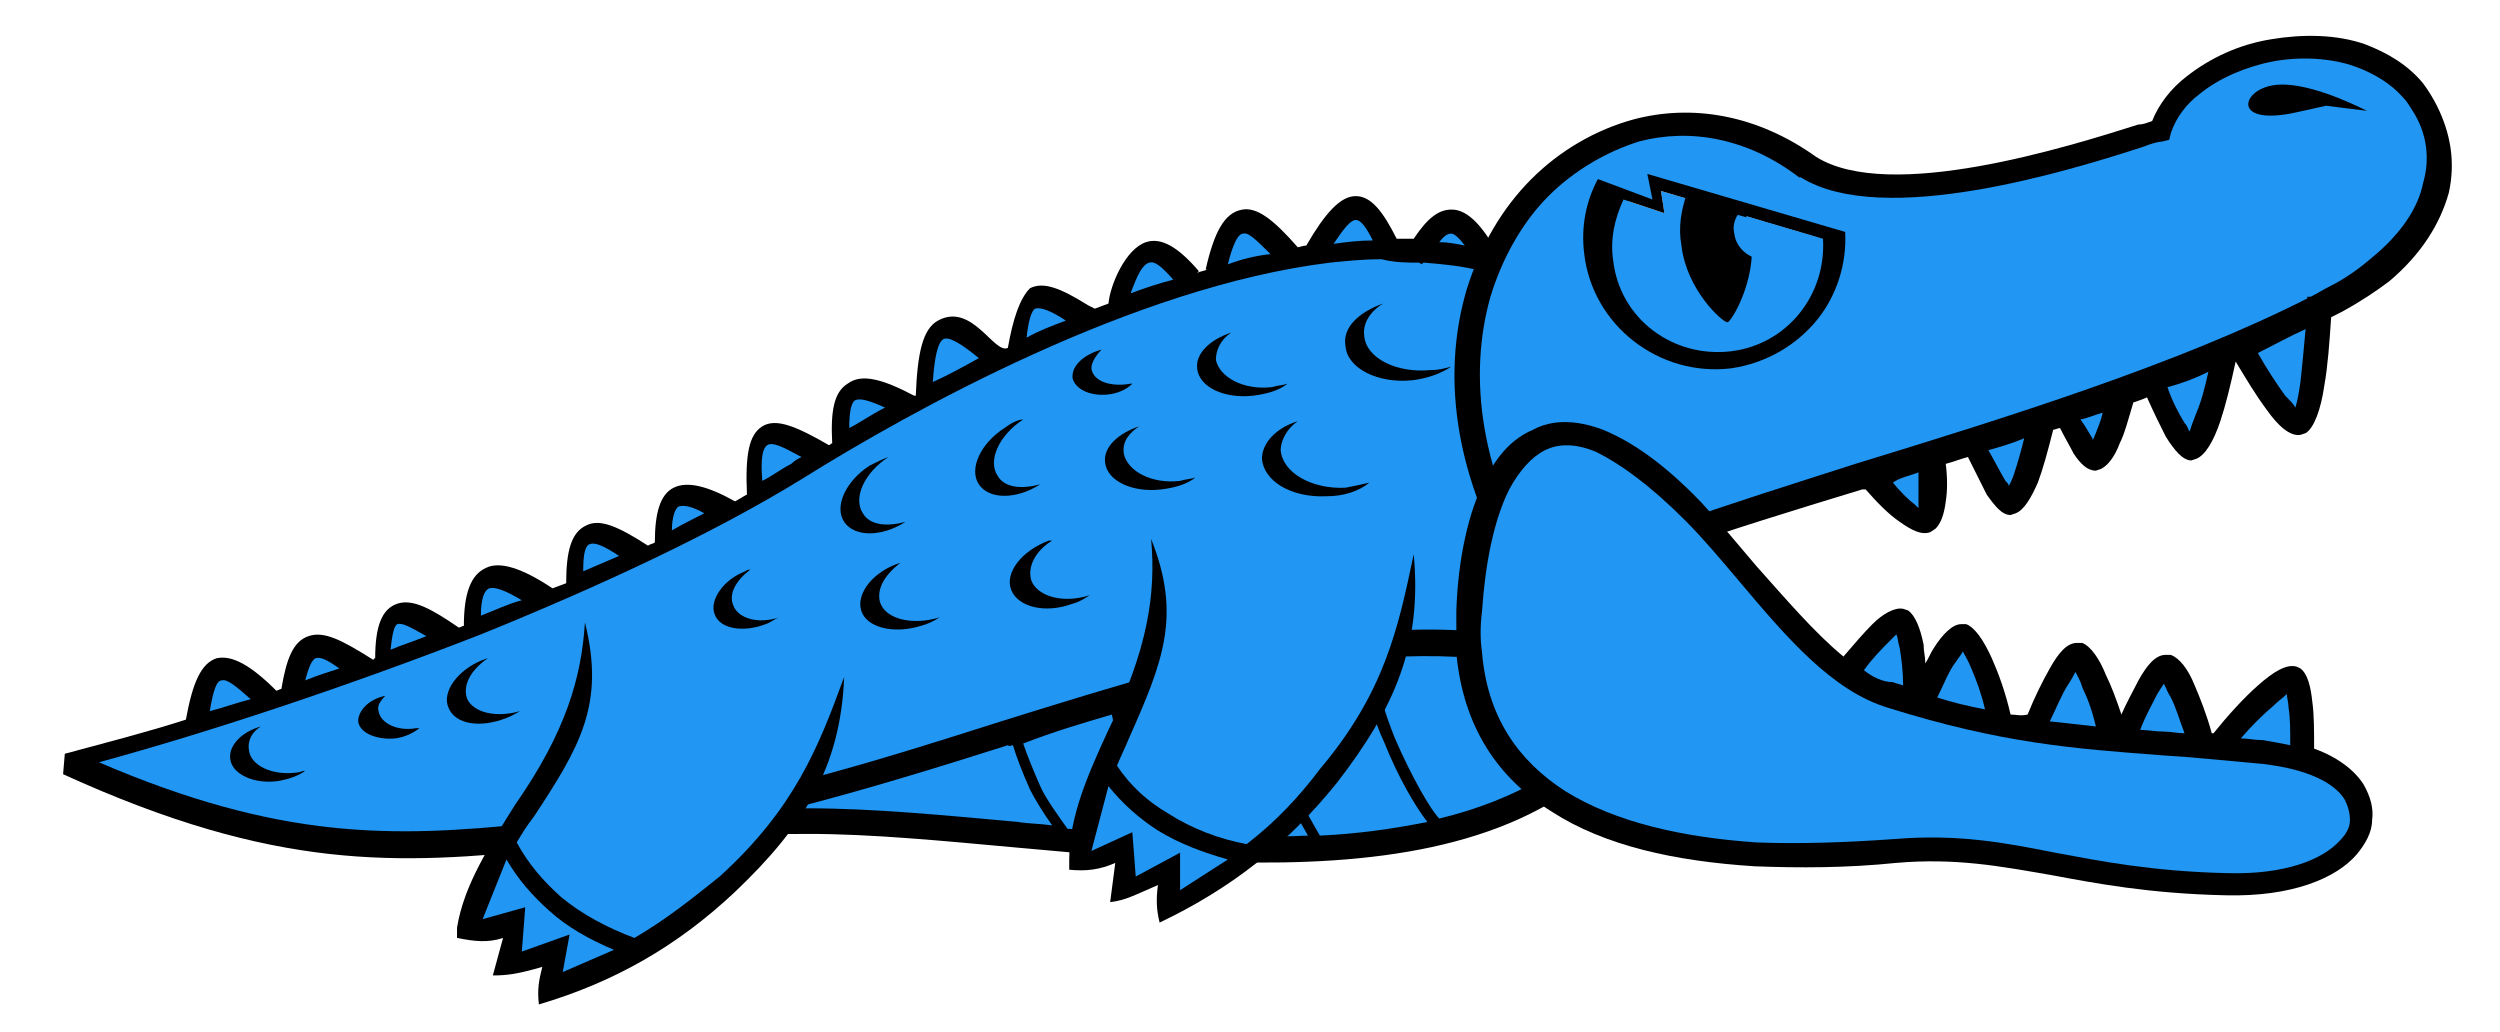 <?xml version="1.0" encoding="utf-8"?>
<!-- Generator: Adobe Illustrator 18.1.1, SVG Export Plug-In . SVG Version: 6.00 Build 0)  -->
<svg version="1.1" id="Layer_1" xmlns="http://www.w3.org/2000/svg" xmlns:xlink="http://www.w3.org/1999/xlink" x="0px" y="0px"
	 viewBox="0 0 146.6 60.5" enable-background="new 0 0 146.6 60.5" xml:space="preserve">
<path d="M87.8,14.8c-0.9-1.6-1.7-2.4-2.5-2.5c-0.9-0.1-1.6,0.5-2.4,1.7c-0.3,0-0.6,0-1,0c-0.8-1.6-1.5-2.5-2.4-2.5h0
	c-0.9,0-1.8,1-2.9,2.9c-0.2,0-0.4,0.1-0.5,0.1c-1.4-1.6-2.4-2.4-3.3-2.2c-1,0.2-1.6,1.3-2.1,3.5l0.1,0c-0.2,0.1-0.4,0.1-0.6,0.2
	l0.1-0.1c-1.2-1.4-2.2-2-3.1-1.7c-1.2,0.4-2.1,2.5-2.2,3.6c-0.3,0.1-0.5,0.2-0.8,0.3l-0.4-0.2c-1.6-1-2.6-1.4-3.4-1
	c-0.6,0.6-1,1.8-1.3,3.5c-0.8,0.4-2.1-2.7-4.1-1.6c-0.9,0.5-1.2,1.9-1.3,4.4l0,0c0,0,0,0-0.1,0c-1.9-1-3.1-1.3-3.9-0.7
	c-0.8,0.5-1,1.6-0.9,3.5c-0.1,0-0.1,0.1-0.2,0.1c-1.9-1.1-3.1-1.6-3.9-1.1c-0.8,0.5-1,1.7-0.9,4c-0.2,0.1-0.5,0.3-0.7,0.4
	c-1.6-0.9-2.8-1.2-3.6-0.8c-0.8,0.4-1.1,1.5-1.1,3.2c-0.1,0.1-0.3,0.1-0.4,0.2c-1.7-1.1-2.8-1.6-3.6-1.2c-0.9,0.4-1.2,1.5-1.2,3.4
	c-0.3,0.1-0.5,0.2-0.8,0.3c-1.8-1.2-3.1-1.6-3.9-1.2c-0.9,0.4-1.3,1.5-1.3,3.4c-0.1,0-0.2,0.1-0.3,0.1c-1.6-1.1-2.7-1.7-3.6-1.4
	c-0.9,0.3-1.3,1.3-1.3,3.2c0,0-0.1,0-0.1,0.1C20,37.5,19,37,18.1,37.3c-0.9,0.3-1.3,1.3-1.6,3.1c-0.1,0-0.2,0.1-0.3,0.1
	c-1.5-1.5-2.6-2.1-3.5-1.9c-0.9,0.3-1.4,1.4-1.8,3.6c-2.5,0.8-4.9,1.4-7.1,2l-0.1,1.2c12.5,5.7,19.6,5.3,28.5,4.4
	c1.9-0.1,3.7-0.3,5.6-0.5c2.9-0.2,6-0.4,9.6-0.4c3.7,0,7.8,0.4,12.2,0.8c16.5,1.5,35.2,3.2,39.7-14.3c0.6-2.4,0.7-4.7,0.2-7.1
	c-0.4-2.4-1.4-4.7-2.8-6.9C94.4,17.8,91.3,15.8,87.8,14.8L87.8,14.8z"/>
<path fill="#2196F3" d="M60.2,19.8c0.1-1,0.3-1.6,0.5-1.7c0.3-0.1,0.9,0.1,1.8,0.7C61.7,19.1,60.9,19.4,60.2,19.8L60.2,19.8z
	 M72,15.5c0.3-1.2,0.6-1.8,0.9-1.8c0.3-0.1,0.8,0.4,1.6,1.2C73.6,15,72.8,15.2,72,15.5L72,15.5z M66.3,17.2c0.4-1.1,0.7-1.7,1.1-1.8
	c0.3-0.1,0.7,0.2,1.4,1C68,16.6,67.1,16.9,66.3,17.2L66.3,17.2z M78.2,14.3c0.6-0.9,1-1.4,1.3-1.4h0c0.3,0,0.6,0.4,1,1.2
	C79.7,14.1,78.9,14.2,78.2,14.3L78.2,14.3z M84.4,14.2c0.3-0.4,0.5-0.5,0.7-0.5c0.2,0,0.5,0.3,0.8,0.7
	C85.4,14.3,84.9,14.2,84.4,14.2L84.4,14.2z M44.7,28.2c-0.1-1.3,0-1.9,0.3-2.1c0.3-0.2,0.9,0.1,2,0.7c-0.2,0.1-0.4,0.2-0.6,0.4
	C45.8,27.5,45.3,27.9,44.7,28.2L44.7,28.2z M49.8,25.1c0-0.9,0.1-1.4,0.3-1.6c0.3-0.2,0.9,0,1.8,0.4C51.1,24.3,50.4,24.8,49.8,25.1
	L49.8,25.1z M54.7,22.4c0.1-1.5,0.3-2.3,0.6-2.5c0.3-0.2,1,0.2,2.1,1.1C56.5,21.5,55.6,22,54.7,22.4L54.7,22.4z M12.3,41.7
	c0.2-1.2,0.4-1.8,0.7-1.8c0.3-0.1,0.8,0.3,1.7,1.1C13.9,41.2,13.1,41.5,12.3,41.7L12.3,41.7z M17.9,39.9c0.2-0.8,0.4-1.2,0.6-1.3
	c0.3-0.1,0.7,0.1,1.4,0.6C19.3,39.4,18.6,39.6,17.9,39.9L17.9,39.9z M22.9,38.1c0.1-0.9,0.2-1.4,0.4-1.5c0.3-0.1,0.8,0.2,1.7,0.7
	C24.3,37.6,23.6,37.8,22.9,38.1L22.9,38.1z M28.2,36.1c0-1,0.2-1.5,0.5-1.6c0.3-0.1,0.9,0.1,1.9,0.7C29.8,35.4,29,35.8,28.2,36.1
	L28.2,36.1z M34.2,33.5c0-1,0.1-1.5,0.4-1.6c0.3-0.1,0.8,0.1,1.7,0.7C35.6,32.9,34.9,33.2,34.2,33.5L34.2,33.5z M39.4,31.1
	c0-0.8,0.2-1.3,0.4-1.4c0.3-0.1,0.8,0,1.5,0.4C40.7,30.4,40.1,30.7,39.4,31.1L39.4,31.1z"/>
<path fill="#2196F3" d="M83.2,15.4l0.2,0.1c0,0,0-0.1,0.1-0.1c1.2,0.1,2.3,0.2,3.4,0.5c0,0,0.1,0.1,0.1,0.1l0.2-0.1
	c3.4,0.9,6.3,2.8,8.4,6c1.3,2.1,2.2,4.2,2.6,6.4c0.4,2.1,0.3,4.3-0.2,6.5c-0.5,1.8-1.1,3.4-1.9,4.8c-11.3-5.5-23.9-1.5-37.4,2.7
	c-6.9,2.2-13.9,4.4-21.1,5.4c-1.5,0.1-3,0.3-4.4,0.4c-0.4,0-0.7,0.1-1.1,0.1c-0.4,0-0.7,0-1.1,0l0,0.1c-7.9,0.8-14.5,1-25.2-3.6
	c6.6-1.8,14.7-4.5,22.4-7.5c6.9-2.8,13.6-5.9,18.8-9.1c6.4-4,19.5-11.3,31-12.7c1-0.1,2-0.2,2.9-0.2c0,0,0,0,0,0l0.1,0
	C81.8,15.4,82.5,15.4,83.2,15.4L83.2,15.4z"/>
<path fill="#2196F3" d="M59.4,43.7c0.2,0.7,0.6,1.7,1,2.6c0.3,0.6,0.8,1.4,1.3,2.1c-0.7-0.1-1.4-0.1-2-0.2
	c-4.4-0.4-8.5-0.8-12.3-0.8c-0.3,0-0.6,0-0.9,0c4.3-1.1,8.5-2.4,12.6-3.7C59.2,43.8,59.3,43.7,59.4,43.7L59.4,43.7z"/>
<path fill="#2196F3" d="M65.2,41.9c0.2,1.1,0.6,2.2,1.1,3.3c0.5,1.1,1.5,2.7,2.4,3.8c-2-0.1-4.1-0.3-6.1-0.4
	c-0.5-0.7-1.3-1.8-1.6-2.5c-0.4-0.9-0.8-1.9-1-2.5C61.8,42.9,63.5,42.4,65.2,41.9L65.2,41.9z"/>
<path fill="#2196F3" d="M72.8,39.9c0.2,1.3,0.6,2.7,1.2,3.9c0.8,1.8,2,4,2.7,5.2c-2.3,0.1-4.6,0.1-7,0c-0.8-0.8-2.1-2.9-2.7-4.1
	c-0.5-1.1-0.9-2.2-1.1-3.2C68.2,41,70.5,40.4,72.8,39.9L72.8,39.9z"/>
<path fill="#2196F3" d="M84.4,48c-0.5-0.5-1.6-2.4-2.6-4.7c-0.6-1.5-1.1-3.1-1.3-4.7c5.2-0.4,10.2,0.1,14.9,2.3
	C92.8,44.8,88.9,46.9,84.4,48L84.4,48z"/>
<path fill="#2196F3" d="M79.8,38.7c0.2,1.6,0.7,3.4,1.4,4.9c0.8,2,1.8,3.7,2.5,4.6c-2,0.4-4.1,0.7-6.3,0.8c-0.6-1-1.9-3.4-2.8-5.4
	c-0.5-1.3-1-2.6-1.1-3.8C75.6,39.3,77.7,38.9,79.8,38.7L79.8,38.7z"/>
<path fill-rule="evenodd" clip-rule="evenodd" fill="#2196F3" d="M67.8,34.1c1,5.5-4.5,11.1-4.4,16.3c1.6,0.1,2.8-1.1,3.2-1.1
	c-0.3,0-0.5,1.4-0.7,2.9c1.2-0.1,2.5-1.5,2.8-1.6c0.1,0.9-0.3,2.2-0.2,2.6c9.6-4.5,14.2-14.8,14-18.1L67.8,34.1z"/>
<path d="M73.1,49.5c-1.6-0.3-3.2-0.9-4.6-1.8c-1.2-0.7-2.2-1.6-3-2.8c0.2-0.5,0.5-1.1,0.7-1.6c2-4.5,3.1-7.2,1.3-11.7
	c0.3,3.2-0.2,6.5-2.5,11.2c-1.2,2.6-2.3,5.1-2.3,7.6l0,0.6c1,0.1,1.8,0,2.7-0.4c-0.1,0.8-0.2,1.5-0.3,2.3c0.9-0.1,1.4-0.4,2.8-1
	c-0.1,0.8-0.1,1.4,0.1,2.2c4.2-2,7.5-4.6,10.4-8.2c3.4-4.4,5-8.1,4.5-13.4c-0.9,4.3-1.7,8.1-5.5,12.6C76.2,46.7,74.8,48.2,73.1,49.5
	L73.1,49.5z"/>
<path fill="#2196F3" d="M65,46.1c0.8,1,1.8,1.9,2.9,2.6c1.3,0.8,2.7,1.3,4.1,1.7l-2.8,1.8l0-2.2l-2.6,1.4l-0.2-2.6l-2.4,1.1L65,46.1
	z"/>
<path fill-rule="evenodd" clip-rule="evenodd" fill="#2196F3" d="M34.2,39c0.1,5.6-6.1,10.3-6.7,15.5c1.6,0.3,2.9-0.6,3.3-0.6
	c-0.3,0-0.7,1.3-1.1,2.8c1.2,0,2.7-1.1,3-1.1c0,0.9-0.6,2.1-0.6,2.5c10.1-3,16.3-12.5,16.5-15.9L34.2,39z"/>
<path d="M37.2,55c-1.6-0.6-3.1-1.4-4.3-2.4c-1-0.9-1.9-1.9-2.6-3.2c0.3-0.5,0.6-1,1-1.5c2.7-4.1,4.2-6.6,3-11.4
	c-0.2,3.2-1.1,6.4-4.1,10.7c-1.5,2.4-3,4.7-3.4,7.2L26.8,55c1,0.2,1.8,0.3,2.7,0c-0.2,0.7-0.4,1.5-0.6,2.2c0.9,0,1.5-0.1,2.9-0.5
	c-0.2,0.8-0.3,1.3-0.2,2.2c4.4-1.3,8.1-3.4,11.5-6.6c4-3.8,6.2-7.3,6.4-12.6c-1.5,4.1-2.9,7.7-7.3,11.7C40.7,52.6,39.1,53.9,37.2,55
	L37.2,55z"/>
<path fill="#2196F3" d="M29.7,50.4c0.7,1.2,1.5,2.1,2.5,3c1.1,1,2.4,1.7,3.8,2.3l-3,1.3l0.4-2.2l-2.8,1l0.2-2.6l-2.5,0.7L29.7,50.4z
	"/>
<path d="M109.4,28.7c0.7,0.8,1.4,1.5,2,1.9c0.7,0.5,1.3,0.8,1.8,0.6l0.3-0.2c0.3-0.3,0.5-0.8,0.6-1.6c0.1-0.6,0.1-1.4,0-2.2
	c0.4-0.1,0.9-0.3,1.3-0.4c0.4,0.8,0.8,1.6,1.1,2.2c0.5,0.7,0.9,1.2,1.4,1.2l0.3-0.1c0.5-0.2,0.9-0.9,1.3-1.8
	c0.3-0.8,0.6-1.9,0.9-3.1c0.1,0,0.3-0.1,0.4-0.1c0.3,0.6,0.6,1.1,0.8,1.5c0.4,0.6,0.8,1,1.3,1l0.3-0.1c0.4-0.2,0.8-0.7,1.1-1.5
	c0.3-0.6,0.5-1.4,0.8-2.4c0.3-0.1,0.6-0.2,0.8-0.3c0.4,0.9,0.8,1.7,1.1,2.3c0.5,0.8,1,1.4,1.5,1.4l0.3-0.1c0.5-0.2,1-1,1.4-2.2
	c0.3-0.9,0.6-2.1,0.9-3.5c0.6,1,1.2,2,1.8,2.8c0.7,1,1.4,1.6,2,1.5l0.3-0.1c0.5-0.3,0.9-1.4,1.1-2.8c0.2-1.1,0.3-2.5,0.4-4
	c0.2-0.1,0.4-0.2,0.6-0.3c1.1-0.6,2-1.2,2.8-1.8c1.9-1.6,3-3.4,3.5-5.2l0,0c0.4-1.8,0.1-3.5-0.7-5.1c-0.2-0.4-0.5-0.9-0.8-1.3
	c-0.9-1.1-2.1-1.8-3.4-2.3c-1.7-0.6-3.7-0.6-5.5-0.3c-1.9,0.3-3.6,1.1-5,2.2c-0.9,0.7-1.6,1.6-2,2.6c-0.3,0.1-0.5,0.2-0.8,0.2
	c-4.1,1.3-14.6,4.6-18.9,1.9C103,6.7,99.2,6.1,95.8,7c-2.2,0.6-4.3,1.8-6,3.5c-1.7,1.7-3,3.9-3.8,6.5c-1.5,5.1-0.8,11.5,3.8,18.4
	l0.4,0.6l0.6-0.4c3.1-2.2,10.2-4.4,18.4-6.9C109.3,28.7,109.3,28.7,109.4,28.7L109.4,28.7z"/>
<path fill="#2196F3" d="M90.6,34c-3.9-6.2-4.5-12-3.2-16.6c0.7-2.3,1.9-4.4,3.4-5.9c1.5-1.5,3.4-2.6,5.3-3.2c3-0.8,6.4-0.2,9.4,2.1
	l0.1,0c4.8,3,15.8-0.4,20.1-1.8c0.5-0.2,0.9-0.3,1.1-0.3l0.4-0.1l0.1-0.4c0.3-0.9,0.9-1.7,1.7-2.3c1.1-0.9,2.7-1.6,4.3-1.9
	c1.6-0.3,3.4-0.2,4.8,0.3c1.1,0.4,2.1,1,2.8,1.8c0.3,0.3,0.5,0.7,0.7,1c0.7,1.2,0.9,2.6,0.5,4l0,0c-0.3,1.5-1.3,3-3,4.4
	c-0.7,0.6-1.5,1.2-2.5,1.7c-0.4,0.2-0.7,0.4-1.1,0.6l-0.2,0c0,0,0,0.1,0,0.1c-7.7,3.9-17.7,7-26.5,9.7C101,29.7,94.2,31.8,90.6,34
	L90.6,34z"/>
<path fill="#2196F3" d="M118.7,25.7c-0.2,0.8-0.4,1.5-0.6,2.1c-0.1,0.3-0.2,0.5-0.3,0.7c0-0.1-0.1-0.2-0.2-0.3
	c-0.3-0.5-0.6-1.1-1-1.8C117.3,26.2,118,26,118.7,25.7L118.7,25.7z"/>
<path fill="#2196F3" d="M123.3,24.2c-0.1,0.5-0.3,0.9-0.4,1.2c-0.1,0.2-0.1,0.3-0.2,0.4c0,0,0-0.1,0-0.1c-0.2-0.3-0.4-0.7-0.7-1.1
	C122.5,24.5,122.9,24.3,123.3,24.2L123.3,24.2z"/>
<path fill="#2196F3" d="M135.2,19.3c-0.1,1.1-0.2,2.2-0.3,3.1c-0.1,0.7-0.2,1.2-0.3,1.5c-0.1-0.2-0.3-0.4-0.6-0.7
	c-0.5-0.7-1.1-1.6-1.6-2.5C133.4,20.2,134.3,19.7,135.2,19.3L135.2,19.3z"/>
<path fill="#2196F3" d="M129.5,21.8c-0.2,0.9-0.4,1.7-0.7,2.4c-0.2,0.5-0.3,0.8-0.4,1.1c-0.1-0.1-0.1-0.3-0.3-0.5
	c-0.3-0.5-0.7-1.2-1-2.1C127.9,22.5,128.7,22.2,129.5,21.8L129.5,21.8z"/>
<path fill="#2196F3" d="M112.5,27.7c0,0.7,0,1.2,0,1.7c0,0.1,0,0.3,0,0.4c-0.1-0.1-0.1-0.1-0.2-0.2c-0.4-0.3-0.9-0.8-1.3-1.3
	C111.4,28,112,27.9,112.5,27.7L112.5,27.7z"/>
<path fill-rule="evenodd" clip-rule="evenodd" d="M138.8,6.5c-0.8-0.4-3.7-1.8-5.5-1.5c-1.9,0.3-2.4,2.4,1.3,1.6l1.8-0.4L138.8,6.5z
	"/>
<path d="M93.7,10.5c-0.7,1.3-1,2.8-0.8,4.4c0.5,4.2,4.4,7.2,8.6,6.7c2.1-0.3,3.9-1.4,5.1-2.9c1.1-1.4,1.7-3.2,1.6-5.1l-11.6-3.4
	l0.3,1.5L93.7,10.5z"/>
<path fill="#F58220" d="M106.5,13.9c0.1,1.5-0.3,3-1.2,4.1c-0.9,1.2-2.3,2-3.9,2.2c-3.2,0.4-6.1-1.9-6.5-5c-0.2-1.2,0.1-2.4,0.6-3.4
	l2.1,0.7l-0.2-1.3L106.5,13.9z"/>
<path fill-rule="evenodd" clip-rule="evenodd" fill="#2196F3" d="M95.2,11.7c-0.5,1.1-0.8,2.3-0.6,3.6c0.4,3.4,3.5,5.7,6.9,5.3
	c3.3-0.4,5.6-3.3,5.4-6.6l-9.5-2.8l0.2,1.3L95.2,11.7z"/>
<path fill-rule="evenodd" clip-rule="evenodd" d="M102.7,13.9c-0.1-0.5-0.2-1-0.4-1.5l-3.4-1c-0.3,0.9-0.5,1.9-0.3,3
	c0.3,2.6,2.4,4.5,2.7,4.5C101.5,18.9,103,16.5,102.7,13.9L102.7,13.9z"/>
<path fill-rule="evenodd" clip-rule="evenodd" fill="#2196F3" d="M101.9,12.6c-0.2,0.3-0.3,0.7-0.2,1.1c0.1,0.9,1,1.6,1.9,1.5
	c0.9-0.1,1.5-0.8,1.5-1.7L101.9,12.6z"/>
<path d="M117.9,41.9c-0.3-1.3-0.7-2.4-1.1-3.3c-0.5-1.1-1-1.8-1.5-2l-0.3,0c-0.5,0-1.1,0.6-1.6,1.4c-0.2,0.3-0.3,0.6-0.5,0.9
	c0-0.4-0.1-0.7-0.1-1.1c-0.2-1-0.5-1.7-0.9-2l-0.3-0.1c-0.5-0.1-1.2,0.3-1.8,0.9c-0.5,0.5-1.1,1.2-1.7,1.9c-1.7-1.4-3.4-3.4-5.1-5.3
	c-1.1-1.3-2.1-2.5-3.2-3.7c-2.2-2.3-4.1-3.6-5.8-4.3c-1.6-0.6-3-0.6-4.1,0c-1.2,0.5-2.1,1.5-2.8,2.9c-1,1.9-1.6,4.7-1.7,7.7
	c0,0.9,0,1.7,0,2.5c0.4,4.3,2.4,7.3,5.6,9.3c3.1,2,7.2,2.9,11.9,3.2c2.6,0.1,5.4,0.1,8.3-0.2c3.5-0.3,6.1,0.2,9,0.7
	c2.7,0.5,5.8,1.1,10.3,1.2c3.9,0.1,6.5-1,7.7-2.4c0.5-0.6,0.9-1.3,0.9-2c0.1-0.7-0.1-1.4-0.5-2.1c-0.5-0.8-1.5-1.6-2.9-2.1
	c0-1,0-2-0.1-2.7c-0.1-1-0.3-1.7-0.7-2l-0.2-0.1c-0.6-0.2-1.4,0.3-2.3,1.1c-0.8,0.7-1.8,1.8-2.6,2.8c0,0,0,0-0.1,0
	c-0.3-1.1-0.7-2.1-1-2.8c-0.4-1-0.9-1.6-1.4-1.8l-0.3,0c-0.6,0-1.1,0.6-1.6,1.5c-0.3,0.6-0.7,1.3-1,2c-0.3-0.9-0.6-1.7-0.9-2.3
	c-0.4-1-0.9-1.7-1.4-1.9l-0.3,0c-0.6,0-1.1,0.6-1.6,1.5c-0.4,0.7-0.9,1.7-1.3,2.7C118.5,42,118.2,41.9,117.9,41.9L117.9,41.9z"/>
<path fill="#2196F3" d="M98.8,30.5c1.1,1.1,2.1,2.3,3.2,3.6c2.7,3.2,5.4,6.4,8.7,7.4c6.7,2.1,10.9,2.4,16.2,2.8
	c1.7,0.1,3.6,0.3,5.8,0.5c2.6,0.3,4.2,1.1,4.8,2.1c0.2,0.4,0.3,0.8,0.3,1.2c0,0.4-0.2,0.8-0.6,1.2c-1,1.1-3.2,2-6.6,1.9
	c-4.4-0.1-7.4-0.7-10.1-1.2c-3-0.6-5.7-1.1-9.4-0.8c-2.8,0.2-5.5,0.3-8.1,0.2c-4.4-0.3-8.3-1.2-11.2-3c-2.8-1.8-4.6-4.4-4.9-8.2
	c-0.1-0.7-0.1-1.5,0-2.3c0.2-2.9,0.7-5.4,1.6-7.2c0.6-1.1,1.3-1.9,2.1-2.3c0.8-0.4,1.8-0.4,3,0.1C95,27.2,96.7,28.4,98.8,30.5
	L98.8,30.5z"/>
<path fill="#2196F3" d="M131.4,43.3c0.6-0.7,1.3-1.4,1.9-1.9c0.3-0.3,0.6-0.5,0.8-0.7c0,0.2,0.1,0.5,0.1,0.8
	c0.1,0.6,0.1,1.3,0.1,2.2c-0.5-0.1-1-0.2-1.6-0.3C132.2,43.4,131.8,43.3,131.4,43.3L131.4,43.3z"/>
<path fill="#2196F3" d="M125.5,42.8c0.3-0.8,0.7-1.5,1-2.1c0.2-0.3,0.3-0.5,0.4-0.6c0.1,0.2,0.2,0.5,0.4,0.8
	c0.3,0.6,0.5,1.3,0.8,2.1c-0.4,0-0.8-0.1-1.2-0.1C126.4,42.9,125.9,42.8,125.5,42.8L125.5,42.8z"/>
<path fill="#2196F3" d="M120.2,42.3c0.4-0.8,0.7-1.6,1.1-2.2c0.2-0.3,0.3-0.5,0.4-0.7c0.1,0.2,0.3,0.5,0.4,0.9
	c0.3,0.6,0.6,1.4,0.8,2.3C122,42.5,121.1,42.4,120.2,42.3L120.2,42.3z"/>
<path fill="#2196F3" d="M113.6,40.9c0.4-0.8,0.7-1.6,1.1-2.1c0.2-0.3,0.3-0.4,0.4-0.6c0.1,0.2,0.3,0.5,0.5,1
	c0.3,0.7,0.6,1.5,0.8,2.4C115.4,41.4,114.5,41.2,113.6,40.9L113.6,40.9z"/>
<path fill="#2196F3" d="M109.3,39.3c0.5-0.7,1.1-1.3,1.5-1.7c0.2-0.2,0.3-0.3,0.4-0.4c0.1,0.2,0.1,0.5,0.2,0.8
	c0.1,0.6,0.2,1.4,0.2,2.2c-0.2-0.1-0.4-0.1-0.6-0.2C110.4,40,109.8,39.7,109.3,39.3L109.3,39.3z"/>
<path fill-rule="evenodd" clip-rule="evenodd" d="M28.3,38.7c-1.5,0.6-2.4,1.9-2,2.8c0.4,1,1.9,1.2,3.4,0.6c0.3-0.1,0.6-0.3,0.8-0.4
	c-1.4,0.4-2.7,0.1-3.1-0.7c-0.3-0.8,0.2-1.7,1.2-2.4C28.5,38.6,28.4,38.7,28.3,38.7L28.3,38.7z M22.6,40.8c-1,0.2-1.6,0.9-1.6,1.5
	c0.1,0.7,1.1,1.1,2.2,1c0.6-0.1,1-0.3,1.4-0.6c-0.1,0-0.2,0-0.2,0c-1.1,0.2-2.1-0.3-2.2-1C22.1,41.4,22.3,41.1,22.6,40.8L22.6,40.8z
	 M15.3,42.6c-1.1,0.3-1.9,1.1-1.8,1.9c0.1,0.9,1.4,1.5,2.8,1.3c0.6-0.1,1.2-0.3,1.6-0.6c-0.2,0-0.3,0.1-0.5,0.1
	c-1.4,0.2-2.7-0.4-2.8-1.3C14.5,43.4,14.8,42.9,15.3,42.6L15.3,42.6z M81.1,17.8c-1.4,0.5-2.4,1.4-2.2,2.5c0.1,1.3,1.9,2.2,3.9,2
	c0.9-0.1,1.7-0.4,2.3-0.8c-0.4,0.1-0.7,0.2-1.2,0.2c-2,0.2-3.8-0.7-3.9-2C79.9,19,80.3,18.3,81.1,17.8L81.1,17.8z M76.1,24.7
	C74.8,25.1,74,26,74,26.9c0.1,1.3,1.7,2.3,3.8,2.2c1,0,1.9-0.3,2.5-0.8c-0.4,0.1-0.9,0.2-1.4,0.3c-2,0.1-3.7-0.9-3.8-2.2
	C75.1,25.8,75.5,25.1,76.1,24.7L76.1,24.7z M72.2,19.5c-1.2,0.4-2.1,1.2-2,2.1c0.1,1.1,1.6,1.8,3.3,1.6c0.8-0.1,1.5-0.3,2-0.7
	c-0.3,0.1-0.6,0.1-0.9,0.2c-1.7,0.2-3.1-0.6-3.3-1.6C71.3,20.5,71.6,19.9,72.2,19.5L72.2,19.5z M66.8,25c-1.2,0.4-2.1,1.2-2,2.1
	c0.1,1.1,1.6,1.8,3.3,1.6c0.8-0.1,1.5-0.3,2-0.7c-0.3,0.1-0.6,0.1-0.9,0.2c-1.7,0.2-3.1-0.6-3.3-1.6C65.8,25.9,66.2,25.4,66.8,25
	L66.8,25z M61.5,31.7c-1.6,0.6-2.6,1.9-2.2,2.9c0.4,1,2,1.4,3.6,0.8c0.4-0.1,0.7-0.3,1-0.5c-1.5,0.5-3,0.1-3.4-0.8
	c-0.3-0.8,0.2-1.8,1.2-2.4C61.6,31.7,61.5,31.7,61.5,31.7L61.5,31.7z M58.9,25.1c-1.4,0.9-2.1,2.4-1.5,3.3c0.6,0.9,2.2,0.9,3.6,0
	c0,0,0,0,0,0c-1.1,0.3-2.1,0.2-2.5-0.5c-0.6-0.9,0.1-2.4,1.5-3.3C59.7,24.6,59.3,24.8,58.9,25.1L58.9,25.1z M51,27.3
	c-1.4,0.9-2.1,2.4-1.5,3.3c0.6,0.9,2.2,0.9,3.6,0c0,0,0,0,0,0c-1.1,0.3-2.1,0.2-2.5-0.5c-0.6-0.9,0.1-2.4,1.5-3.3
	C51.8,26.9,51.4,27.1,51,27.3L51,27.3z M52.8,33c-1.6,0.5-2.6,1.8-2.3,2.8c0.3,1,1.9,1.4,3.5,0.9c0.4-0.1,0.8-0.3,1.1-0.5
	c0,0,0,0,0,0c-1.6,0.5-3.2,0.1-3.5-0.9C51.4,34.5,51.9,33.7,52.8,33L52.8,33z M43.7,33.5c-1.3,0.5-2.1,1.7-1.8,2.5
	c0.3,0.9,1.7,1.1,3,0.6c0.3-0.1,0.5-0.3,0.8-0.4c-1.2,0.4-2.4,0.1-2.7-0.7c-0.3-0.7,0.2-1.5,1-2.1C44,33.4,43.8,33.4,43.7,33.5
	L43.7,33.5z M64.6,20.5c-1.1,0.3-1.8,1-1.7,1.7c0.2,0.7,1.2,1.1,2.3,0.9c0.5-0.1,0.9-0.3,1.2-0.6c0,0-0.1,0-0.1,0
	c-1.1,0.2-2.2-0.1-2.3-0.9C64,21.3,64.2,20.9,64.6,20.5L64.6,20.5z"/>
</svg>
